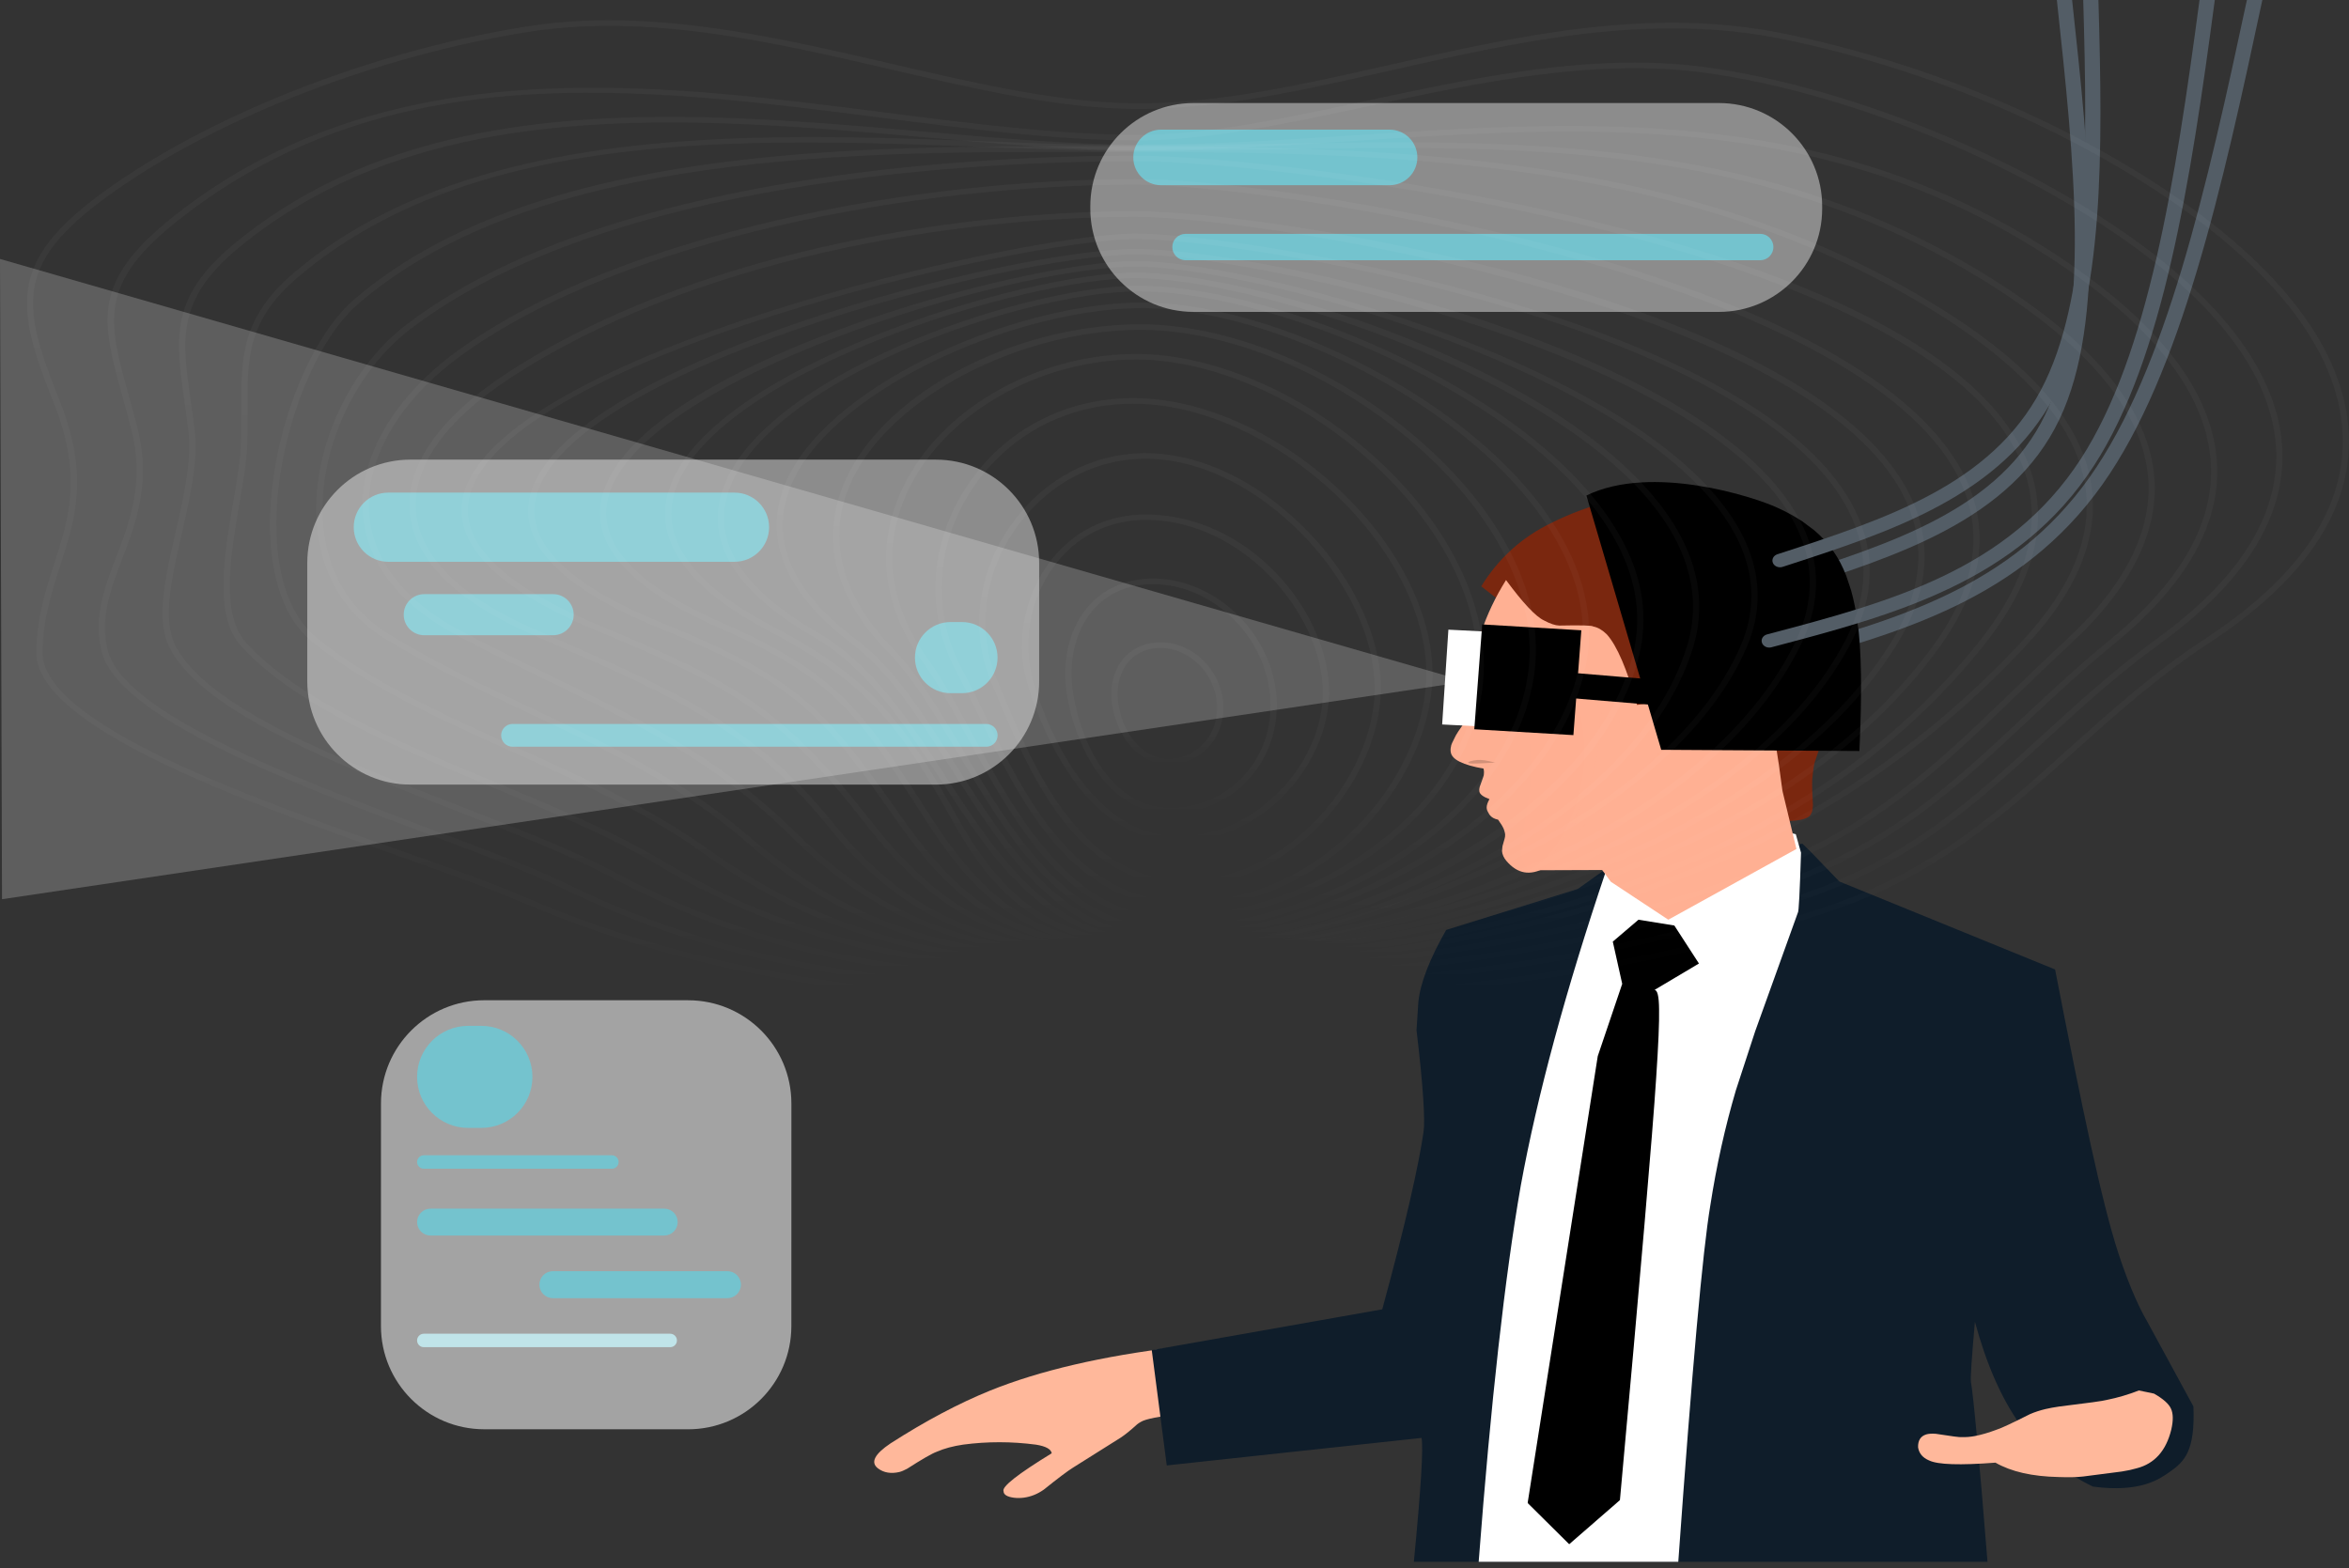 <svg width="301" height="201" viewBox="0 0 301 201" fill="none" xmlns="http://www.w3.org/2000/svg">
<rect x="0" y="0" width="301" height="201" fill="#333333" stroke="none"/>
<path d="M287.917 0C282.799 23.958 277.558 47.334 267.766 61.155C257.724 75.33 242.847 79.472 227.589 83.676L227.52 83.695C227.123 83.805 226.836 84.131 226.836 84.517C226.836 84.791 226.983 85.049 227.232 85.211C227.401 85.321 227.604 85.378 227.809 85.378C227.906 85.378 228.003 85.366 228.098 85.34L228.168 85.32C243.374 81.13 258.947 76.846 269.415 62.07C279.484 47.857 284.784 23.956 289.897 2.19884e-05L287.919 0H287.917Z" fill="#535D66"/>
<path d="M265.518 0L263.567 0L263.565 0C265.795 20.608 267.951 40.834 262.095 53.088C256.311 65.191 242.602 69.6 228.332 74.138C227.826 74.298 227.563 74.791 227.745 75.239C227.888 75.59 228.262 75.809 228.661 75.809C228.77 75.809 228.881 75.793 228.99 75.758C243.072 71.28 257.715 66.673 263.887 53.759C269.967 41.038 267.721 20.344 265.52 0H265.518Z" fill="#535D66"/>
<path d="M112.507 188.184C113.256 188.743 114.172 188.895 115.255 188.643C115.522 188.576 115.854 188.435 116.251 188.222C118.165 186.991 119.434 186.264 120.059 186.04C121 185.628 122.121 185.326 123.424 185.135C126.502 184.725 129.613 184.726 132.757 185.141C134.01 185.344 134.681 185.712 134.768 186.244C130.394 188.925 128.336 190.546 128.595 191.108C128.597 191.544 129.039 191.822 129.918 191.942C130.787 192.047 131.656 191.926 132.525 191.58C132.937 191.414 133.35 191.185 133.764 190.894C135.573 189.441 136.824 188.501 137.515 188.073L143.604 184.241C144.146 183.889 144.849 183.32 145.715 182.535C145.848 182.428 146 182.327 146.17 182.232C146.779 181.846 148.556 181.5 151.5 181.194L150.828 172.631C141.216 173.789 133.238 175.647 126.892 178.203C122.838 179.851 118.58 182.107 114.119 184.973C112.075 186.342 111.526 187.403 112.473 188.155L112.507 188.184Z" fill="#FFB89B"/>
<path d="M230.962 108.127L205.279 111.709L202.182 113.922L185.311 119.177C183.157 122.961 181.967 126.06 181.742 128.474L181.512 132.029C182.386 139.295 182.618 143.61 182.42 145.002C181.822 149.203 180.127 156.809 177.12 167.797L147.586 173.023L149.507 187.804L182.157 184.275C182.405 185.517 182.076 190.811 181.171 200.156L254.678 200.156C253.585 186.574 252.876 178.893 252.554 177.112C252.476 176.677 252.648 174.103 253.065 169.392C255.979 180.148 260.655 186.905 268.192 190.516C274.284 191.322 276.695 189.552 277.986 188.659C279.925 187.318 281.299 185.964 281.063 180.241L275.084 169.249C274.318 167.951 272.944 165.164 271.49 160.742C269.315 154.126 266.776 141.916 263.339 124.242L235.693 112.968L232.085 109.225L230.962 108.127Z" fill="#0F1D2A"/>
<path d="M229.527 106.754L205.834 111.482C200.634 126.895 196.979 140.388 194.869 151.96C192.833 163.629 191.036 179.693 189.477 200.151L215.055 200.151C216.825 175.426 218.191 160.212 219.155 154.511C219.954 149.364 221.046 144.438 222.432 139.734L224.904 132.174L230.384 116.941C230.492 116.891 230.624 114.337 230.782 109.278L230.112 106.907L229.527 106.754Z" fill="white"/>
<path d="M209.952 117.867L214.549 118.61L217.702 123.48L212.005 126.866C212.381 126.86 212.577 127.676 212.593 129.312C212.63 130.957 212.505 133.911 212.218 138.173C211.766 145.208 210.219 163.232 207.576 192.248L201.077 197.899L195.766 192.632L195.766 192.525L204.735 135.352L207.87 126.086L206.662 120.674L209.945 117.874L209.952 117.867Z" fill="black"/>
<path d="M216.547 98.582L216.887 98.654C218.551 98.998 219.78 99.284 220.572 99.511C221.241 99.701 222.011 99.971 222.881 100.318C223.158 100.249 223.595 100.182 224.189 100.118C224.525 100.088 224.85 100.078 225.164 100.087C226.11 100.114 227.39 100.224 229.003 100.417C227.835 101.341 226.702 101.923 225.604 102.163C224.397 102.413 222.976 102.376 221.341 102.051C220.206 101.803 219.332 101.468 218.721 101.043C218.447 100.852 218.172 100.611 217.897 100.322C217.032 99.155 216.582 98.575 216.547 98.582Z" fill="#FFA988"/>
<path d="M218.32 93.967V93.967C219.561 94.999 220.522 95.718 221.202 96.123C222.039 96.643 222.828 96.939 223.568 97.011C223.853 97.034 224.135 97.024 224.416 96.98L224.836 96.895C225.115 96.823 225.393 96.727 225.67 96.607C226.363 96.318 227.324 95.728 228.552 94.837L223.191 98.854L218.32 93.967Z" fill="#FFA988"/>
<path d="M229.43 87.562L229.43 87.562C230.133 87.358 230.687 87.234 231.091 87.19C231.253 87.171 231.416 87.159 231.58 87.156L231.828 87.159L232.079 87.177L232.333 87.212L232.591 87.265L232.852 87.334L233.115 87.418C233.292 87.48 233.471 87.549 233.65 87.626C234.099 87.816 234.74 88.144 235.572 88.61L229.43 87.562Z" fill="white" fill-opacity="0.996"/>
<path d="M233.95 87.754L233.96 87.771C234.007 87.844 234.022 87.916 234.004 87.985C233.991 88.046 233.923 88.156 233.799 88.314L231.143 87.923C231.116 87.577 231.144 87.372 231.229 87.307C231.258 87.268 231.306 87.22 231.372 87.164C231.495 87.152 231.618 87.142 231.743 87.134C232.088 87.116 232.39 87.144 232.649 87.22C232.722 87.24 232.797 87.263 232.873 87.29C232.909 87.3 233.026 87.344 233.222 87.424C233.461 87.525 233.703 87.635 233.95 87.754Z" fill="black" fill-opacity="0.996"/>
<path d="M220.375 85.906L220.375 85.907C219.817 85.476 219.362 85.17 219.009 84.99C218.869 84.917 218.724 84.85 218.574 84.791L218.344 84.708L218.105 84.638L217.855 84.582L217.595 84.542L217.324 84.516L217.044 84.502C216.855 84.498 216.66 84.5 216.46 84.509C215.963 84.529 215.229 84.61 214.258 84.752L220.375 85.906Z" fill="white" fill-opacity="0.996"/>
<path d="M222.375 85.019L222.583 85.043C223.489 85.139 224.222 85.25 224.78 85.376C225.281 85.483 225.965 85.702 226.831 86.033L226.56 87.179C226.003 86.961 225.571 86.801 225.265 86.699C224.837 86.56 224.533 86.472 224.353 86.436C224.171 86.39 223.873 86.339 223.459 86.285C223.164 86.249 222.753 86.215 222.227 86.185L222.375 85.019Z" fill="black" fill-opacity="0.996"/>
<path d="M228.875 84.729L229.185 84.67C229.805 84.547 230.419 84.456 231.027 84.398C231.229 84.381 231.43 84.371 231.63 84.369L231.927 84.373C232.125 84.379 232.321 84.395 232.515 84.422L232.804 84.47L233.091 84.534L233.374 84.611C233.563 84.666 233.75 84.73 233.935 84.8C234.4 84.973 235.04 85.271 235.855 85.694L228.875 84.729Z" fill="black" fill-opacity="0.996"/>
<path d="M229.562 94.627L229.706 94.915C230.14 95.812 230.552 96.582 230.94 97.224C231.069 97.422 231.179 97.581 231.268 97.702L231.953 98.471C232.012 98.56 232.057 98.641 232.087 98.714C232.142 98.933 232.141 99.18 232.083 99.454C232.029 99.742 231.897 100.201 231.685 100.832C231.822 100.182 231.904 99.712 231.932 99.42C231.964 99.142 231.953 98.898 231.897 98.688C231.869 98.62 231.828 98.545 231.776 98.463C231.437 98.076 231.236 97.837 231.174 97.745C231.111 97.653 231.05 97.558 230.989 97.459L230.79 97.129C230.546 96.699 230.137 95.865 229.562 94.627Z" fill="#FF0C00" fill-opacity="0.106"/>
<path d="M217.806 92.66L217.583 92.906C216.9 93.672 216.276 94.32 215.712 94.851C215.529 95.012 215.377 95.141 215.255 95.237L214.368 95.821C214.284 95.894 214.217 95.962 214.167 96.025C214.049 96.225 213.978 96.463 213.954 96.741C213.92 97.032 213.913 97.506 213.933 98.163C213.991 97.504 214.05 97.031 214.109 96.743C214.159 96.467 214.242 96.234 214.358 96.045C214.405 95.985 214.466 95.921 214.541 95.854C214.982 95.559 215.246 95.374 215.334 95.299C215.421 95.226 215.508 95.148 215.596 95.066L215.885 94.793C216.247 94.435 216.887 93.724 217.806 92.66Z" fill="#FF0C00" fill-opacity="0.106"/>
<path d="M247.167 187.153C246.364 186.809 245.903 186.254 245.783 185.488C245.752 184.614 246.096 184.062 246.814 183.832C247.121 183.737 247.529 183.709 248.037 183.746C250.063 184.065 251.167 184.208 251.351 184.174C251.906 184.191 252.467 184.147 253.034 184.042C253.892 183.881 254.846 183.601 255.897 183.202C256.436 183.037 257.853 182.374 260.148 181.215C260.756 180.956 261.409 180.744 262.106 180.578C262.61 180.46 263.194 180.352 263.857 180.255C267.513 179.812 269.541 179.53 269.94 179.411C271.377 179.121 272.753 178.716 274.069 178.195L276.016 178.599C277.18 179.263 277.901 179.9 278.18 180.511C278.482 181.145 278.497 182.048 278.224 183.223C277.56 185.931 276.083 187.58 273.795 188.169C273.249 188.332 272.612 188.47 271.886 188.582L266.941 189.221C266.135 189.315 265.085 189.337 263.792 189.289C260.414 189.221 257.717 188.608 255.699 187.447C251.139 187.798 248.306 187.704 247.2 187.166L247.167 187.153Z" fill="#FFB89B"/>
<path d="M228.353 105.243L228.786 105.237C230.803 105.206 231.904 104.874 232.089 104.241C232.18 104.196 232.254 103.858 232.309 103.227C232.215 101.617 232.186 100.501 232.223 99.877C232.334 98.662 232.45 97.898 232.571 97.585L233.166 95.841C234.715 92.602 235.666 90.526 236.018 89.613C236.326 88.839 236.592 88.037 236.816 87.208C237.287 85.549 237.437 83.784 237.265 81.911C237.32 81.452 236.984 80.03 236.259 77.645C235.559 75.721 234.593 73.891 233.361 72.154C232.749 71.294 232.085 70.483 231.368 69.72C230.999 69.212 229.89 68.26 228.041 66.865C227.015 66.036 225.103 65.139 222.303 64.174C220.001 63.462 217.339 63.115 214.317 63.131C208.789 63.307 203.605 64.607 198.763 67.03C194.996 68.859 192.01 71.564 189.805 75.143L228.353 105.243Z" fill="#7A270F"/>
<path d="M206.411 113.001L205.297 111.496L195.882 111.531C195.595 111.169 195.353 110.732 195.155 110.222C194.957 109.712 194.893 108.98 194.962 108.026C195.869 102.867 196.285 100.066 196.209 99.624C196.286 97.119 196.169 95.168 195.855 93.771C195.526 90.568 193.509 86.317 189.805 81.017C190.56 78.74 191.619 76.513 192.981 74.336C195.17 77.3 196.797 79.028 197.862 79.52C198.638 79.936 199.285 80.153 199.803 80.17C202.608 80.11 204.061 80.151 204.163 80.293C204.749 80.401 205.328 80.737 205.901 81.302C207.202 82.745 208.492 85.758 209.772 90.341L212.606 89.909L216.588 86.274C217.916 85.746 218.932 85.389 219.636 85.205C221.792 84.509 223.497 84.897 224.751 86.368C225.293 86.83 225.945 88.434 226.706 91.178C227.225 93.22 227.79 96.611 228.401 101.349L230.195 108.8L213.776 117.866L206.411 113.001Z" fill="#FFB093"/>
<path d="M192.402 80.649C192.004 80.573 191.595 80.512 191.176 80.465C190.691 80.46 190.284 80.492 189.958 80.56C189.906 80.711 189.855 80.861 189.805 81.012C193.509 86.312 195.526 90.564 195.856 93.766C196.169 95.163 196.286 97.114 196.209 99.619C196.285 100.061 195.869 102.862 194.962 108.021C194.893 108.975 194.957 109.707 195.155 110.217C195.345 110.708 195.577 111.131 195.85 111.485C196.965 111.041 198.028 110.142 199.039 108.786C199.795 107.791 200.484 106.605 201.106 105.228C201.822 103.452 202.211 102.347 202.275 101.913C202.912 99.512 203.129 97.002 202.925 94.385C202.717 91.765 202.12 89.397 201.131 87.281C200.804 86.593 200.435 85.961 200.026 85.383C199.858 85.024 199.172 84.294 197.967 83.192C196.419 81.91 194.564 81.063 192.402 80.649Z" fill="#FF0000" fill-opacity="0.667"/>
<path d="M202.283 89.949L202.413 90.79C203.027 94.459 203.257 97.411 203.101 99.646C203.004 101.654 202.288 104.365 200.953 107.78L213.751 95.468L202.283 89.949Z" fill="#FFB093" fill-opacity="0.996"/>
<path d="M197.899 87.973L197.899 87.973L194.96 86.799C194.815 87.265 194.777 87.612 194.845 87.84C194.888 88.069 195.092 88.408 195.458 88.857L197.899 87.973Z" fill="white" fill-opacity="0.996"/>
<path d="M194.964 86.812L194.992 86.819C195.174 86.859 195.325 86.905 195.444 86.959C195.54 87.002 195.628 87.061 195.708 87.137C195.864 87.296 195.978 87.539 196.051 87.867C196.106 88.11 196.155 88.366 196.195 88.637L195.517 88.904C195.281 88.668 195.115 88.482 195.019 88.345C194.927 88.208 194.877 88.125 194.869 88.096C194.843 88.04 194.822 87.982 194.806 87.924C194.791 87.866 194.781 87.807 194.777 87.747C194.77 87.718 194.773 87.627 194.788 87.474C194.808 87.32 194.867 87.099 194.964 86.812Z" fill="black" fill-opacity="0.996"/>
<path d="M191.242 83.727L191.242 83.727L197.191 85.17C195.396 84.998 194.202 84.901 193.609 84.879C192.962 84.845 192.296 84.859 191.613 84.919L191.242 83.727Z" fill="black" fill-opacity="0.996"/>
<path d="M190.164 101.742C192.253 101.925 194.342 102.108 196.431 102.29C195.187 103.273 193.943 104.256 192.7 105.238C191.989 105.146 191.523 104.976 191.303 104.731C191.051 104.371 191.142 103.702 191.574 102.725C190.712 102.48 190.249 102.184 190.184 101.837C190.176 101.806 190.169 101.774 190.164 101.742H190.164Z" fill="#FF0000" fill-opacity="0.133"/>
<path d="M191.586 97.728L191.395 97.681C191.014 97.583 190.635 97.504 190.257 97.444C190.131 97.426 190.005 97.412 189.88 97.402L189.693 97.391C189.568 97.387 189.444 97.388 189.32 97.395C188.94 97.425 188.626 97.485 188.379 97.576L188.277 97.618L188.2 97.661L188.15 97.701L188.133 97.739L188.15 97.773C188.195 97.799 188.225 97.811 188.238 97.811L188.355 97.831L188.515 97.844L188.713 97.85C188.858 97.852 189.023 97.851 189.209 97.847C189.662 97.837 190.455 97.798 191.586 97.728Z" fill="black" fill-opacity="0.514"/>
<path d="M197.984 111.206L198.527 110.383C201.446 106.018 203.269 102.396 203.996 99.516C205.102 95.829 205.271 92.294 204.503 88.911C204.326 87.876 203.604 86.488 202.337 84.747C201.56 83.806 200.739 83.001 199.872 82.331C199.005 81.661 198.202 81.126 197.463 80.727C196.151 79.977 194.992 79.614 193.986 79.636C192.36 79.682 191.25 80.105 190.655 80.903C190.469 81.205 190.378 81.592 190.382 82.064C190.322 82.263 190.522 83.582 190.984 86.022C191.036 86.829 191.002 87.38 190.881 87.673C190.846 87.961 190.573 88.525 190.06 89.365C190.118 89.353 189.296 90.458 187.592 92.682C186.968 93.566 186.62 94.089 186.548 94.251C186.119 95.07 185.914 95.539 185.934 95.657C185.864 95.933 185.856 96.193 185.91 96.436C186.078 97.354 187.474 98.042 190.099 98.5C190.163 98.768 190.174 99.028 190.132 99.278C190.188 99.231 190.012 99.756 189.604 100.853C189.548 101.061 189.533 101.25 189.561 101.42C189.617 101.789 190.05 102.119 190.86 102.409C190.337 103.353 190.482 103.736 190.693 104.106C190.834 104.369 191.057 104.863 191.962 105.041C192.324 105.545 192.565 105.941 192.684 106.229C192.835 106.633 192.894 106.927 192.859 107.11C192.892 107.154 192.781 107.598 192.527 108.442L192.467 109.066C192.502 109.503 192.686 109.92 193.02 110.317C194.424 111.984 196.079 112.28 197.984 111.206Z" fill="#FFB093" fill-opacity="0.996"/>
<path d="M197.899 87.973L197.899 87.973L194.96 86.799C194.815 87.265 194.777 87.612 194.845 87.84C194.888 88.069 195.092 88.408 195.458 88.857L197.899 87.973Z" fill="white" fill-opacity="0.996"/>
<path d="M194.964 86.812L194.992 86.819C195.174 86.859 195.325 86.905 195.444 86.959C195.54 87.002 195.628 87.061 195.708 87.137C195.864 87.296 195.978 87.539 196.051 87.867C196.106 88.11 196.155 88.366 196.195 88.637L195.517 88.904C195.281 88.668 195.115 88.482 195.019 88.345C194.927 88.208 194.877 88.125 194.869 88.096C194.843 88.04 194.822 87.982 194.806 87.924C194.791 87.866 194.781 87.807 194.777 87.747C194.77 87.718 194.773 87.627 194.788 87.474C194.808 87.32 194.867 87.099 194.964 86.812Z" fill="black" fill-opacity="0.996"/>
<path d="M191.242 83.727L191.242 83.727L197.191 85.17C195.396 84.998 194.202 84.901 193.609 84.879C192.962 84.845 192.296 84.859 191.613 84.919L191.242 83.727Z" fill="black" fill-opacity="0.996"/>
<path d="M191.586 97.728L191.395 97.681C191.014 97.583 190.634 97.504 190.257 97.444C190.131 97.426 190.005 97.412 189.88 97.402L189.693 97.391C189.568 97.387 189.444 97.388 189.32 97.395C188.94 97.425 188.627 97.485 188.379 97.576L188.277 97.618L188.2 97.661L188.15 97.701L188.133 97.739L188.15 97.773C188.195 97.799 188.225 97.811 188.238 97.811L188.355 97.831L188.515 97.844L188.713 97.85C188.858 97.852 189.023 97.851 189.209 97.847C189.662 97.837 190.455 97.798 191.586 97.728Z" fill="black" fill-opacity="0.173"/>
<path d="M185.596 80.695L191.782 81.014L190.982 93.162L184.797 92.844L185.596 80.695Z" fill="white"/>
<path d="M189.931 80.023L196.282 80.4L202.632 80.776C202.293 85.254 201.954 89.732 201.615 94.21C197.381 93.959 193.148 93.708 188.914 93.457C189.253 88.979 189.592 84.501 189.931 80.023Z" fill="black"/>
<path d="M198.283 85.955L207.989 86.768L217.695 87.581C217.579 88.657 217.464 89.732 217.349 90.808C210.879 90.266 204.408 89.724 197.938 89.181C198.053 88.106 198.168 87.031 198.283 85.955Z" fill="black"/>
<path d="M39.375 72.136C39.375 64.827 45.3 58.902 52.609 58.902L86.266 58.902L119.923 58.903C127.232 58.903 133.157 64.827 133.157 72.136C133.157 77.197 133.157 82.257 133.157 87.318C133.157 94.627 127.232 100.551 119.923 100.551C97.485 100.552 75.047 100.552 52.609 100.552C45.3 100.552 39.375 94.627 39.375 87.318C39.375 82.257 39.375 77.197 39.375 72.136Z" fill="white" fill-opacity="0.435"/>
<path d="M139.711 26.439C139.711 19.13 145.636 13.205 152.945 13.205L186.602 13.205L220.259 13.205C227.568 13.205 233.493 19.13 233.493 26.439C233.493 26.539 233.493 26.639 233.493 26.739C233.493 34.047 227.568 39.972 220.259 39.972C197.821 39.972 175.383 39.972 152.945 39.972C145.636 39.972 139.711 34.047 139.711 26.739C139.711 26.639 139.711 26.539 139.711 26.439Z" fill="white" fill-opacity="0.435"/>
<path d="M238.263 96.245L212.867 96.092L203.281 63.501C211.675 59.415 224.788 63.691 227.708 65.049C228.892 65.577 229.993 66.181 231.012 66.859L232.461 67.947C233.38 68.714 234.185 69.585 234.876 70.559C235.56 71.539 236.129 72.622 236.584 73.808L237.196 75.651C237.553 76.927 237.826 78.277 238.016 79.703C238.532 83.229 238.614 88.743 238.263 96.245Z" fill="black"/>
<path d="M268.889 0L266.946 0L266.944 0C267.503 19.496 267.689 38.309 261.539 49.95C255.115 62.111 241.684 66.511 227.755 71.031C227.251 71.195 226.992 71.689 227.177 72.136C227.321 72.484 227.694 72.7 228.091 72.7C228.202 72.7 228.315 72.683 228.425 72.647C242.206 68.176 256.485 63.584 263.302 50.679C269.674 38.619 269.449 19.36 268.891 0H268.889Z" fill="#535D66"/>
<path d="M283.242 0L281.846 0C278.752 23.192 275.279 45.457 266.645 58.795C257.384 73.1 242.124 77.16 226.429 81.303C226.011 81.413 225.716 81.762 225.735 82.165C225.748 82.43 225.898 82.675 226.143 82.829C226.309 82.934 226.507 82.989 226.707 82.989C226.801 82.989 226.894 82.977 226.986 82.953C242.594 78.833 258.637 74.63 268.334 59.651C277.218 45.927 280.72 23.181 283.803 0L283.801 0L283.242 0V0Z" fill="#535D66"/>
<path d="M45.328 67.563C45.328 65.115 47.313 63.131 49.761 63.131L71.939 63.131L94.119 63.131C96.567 63.131 98.551 65.115 98.551 67.563V67.563C98.551 70.011 96.567 71.996 94.119 71.996C79.333 71.996 64.547 71.996 49.761 71.996C47.313 71.996 45.328 70.011 45.328 67.563V67.563Z" fill="#74C3CE"/>
<path d="M51.734 78.775C51.734 77.321 52.913 76.143 54.367 76.143L62.622 76.143L70.878 76.143C72.332 76.143 73.51 77.321 73.51 78.775V78.775C73.51 80.229 72.332 81.407 70.878 81.407C65.374 81.408 59.871 81.408 54.367 81.408C52.913 81.408 51.734 80.229 51.734 78.775V78.775Z" fill="#74C3CE"/>
<path d="M64.219 94.238C64.219 93.432 64.872 92.779 65.677 92.779L96.027 92.779L126.376 92.779C127.181 92.779 127.834 93.433 127.834 94.238V94.238C127.834 95.044 127.181 95.697 126.376 95.697C106.143 95.697 85.91 95.697 65.677 95.697C64.872 95.697 64.219 95.044 64.219 94.238V94.238Z" fill="#74C3CE"/>
<path d="M145.219 20.174C145.219 18.207 146.813 16.613 148.78 16.613L163.419 16.613L178.059 16.613C180.025 16.613 181.619 18.208 181.619 20.174V20.174C181.619 22.141 180.025 23.735 178.059 23.735C168.299 23.735 158.539 23.735 148.78 23.735C146.813 23.735 145.219 22.141 145.219 20.174V20.174Z" fill="#74C3CE"/>
<path d="M150.219 31.66C150.219 30.726 150.976 29.969 151.91 29.969L188.731 29.969L225.552 29.969C226.486 29.969 227.243 30.726 227.243 31.66V31.66C227.243 32.594 226.486 33.352 225.552 33.352C201.005 33.352 176.457 33.352 151.91 33.352C150.976 33.352 150.219 32.594 150.219 31.66V31.66Z" fill="#74C3CE"/>
<path d="M117.242 84.277C117.242 81.76 119.283 79.719 121.801 79.719L122.534 79.719L123.267 79.719C125.784 79.719 127.825 81.76 127.825 84.277V84.277C127.825 86.794 125.784 88.835 123.267 88.835C122.778 88.835 122.289 88.835 121.801 88.835C119.283 88.835 117.242 86.795 117.242 84.277V84.277Z" fill="#74C3CE"/>
<path d="M53.445 171.786C53.445 171.31 53.831 170.924 54.307 170.924L70.094 170.924L85.88 170.924C86.356 170.924 86.742 171.31 86.742 171.786V171.786C86.742 172.262 86.356 172.648 85.88 172.648C75.356 172.648 64.832 172.648 54.307 172.648C53.831 172.648 53.445 172.262 53.445 171.786V171.786Z" fill="#74C3CE"/>
<path d="M187.911 87.346V87.346L0.259 115.238C0.172 87.888 0.086 60.536 0 33.185L187.911 87.346Z" fill="white" fill-opacity="0.212"/>
<path d="M78.046 2.6C90.175 2.6 102.428 5.44 114.368 8.208C125.4 10.765 135.821 13.18 145.534 13.245C155.959 13.308 166.698 10.886 178.084 8.316C194.494 4.61 211.466 0.777 228.701 4.33C245.821 7.856 262.856 14.77 276.669 23.798C292.577 34.194 300.991 45.52 301 56.547C301.007 65.9 294.991 74.589 283.116 82.374C276.46 86.738 270.994 91.653 265.708 96.406C256.807 104.41 248.399 111.97 235.145 116.563C211.29 124.831 181.977 128.851 145.531 128.855C145.51 128.855 145.488 128.855 145.468 128.855C121.71 128.855 93.744 127.254 66.395 115.414C62.685 113.808 57.302 111.902 51.069 109.694C31.41 102.731 4.486 93.194 4.651 83.531L5.049 83.537L4.651 83.531C4.726 79.134 5.859 75.632 6.954 72.245C8.84 66.41 10.623 60.898 6.837 51.476C1.74 38.794 1.071 33.123 14.383 23.805C28.049 14.239 48.396 6.419 67.483 3.396C70.986 2.841 74.511 2.6 78.046 2.6ZM145.969 13.96C145.821 13.96 145.675 13.959 145.527 13.958C135.716 13.893 125.25 11.467 114.168 8.898C98.831 5.342 82.972 1.666 67.622 4.098C48.656 7.102 28.444 14.868 14.874 24.366C1.915 33.436 2.529 38.649 7.587 51.235C11.461 60.874 9.644 66.493 7.72 72.442C6.638 75.785 5.522 79.24 5.448 83.542C5.291 92.713 31.919 102.145 51.362 109.031C57.611 111.244 63.006 113.155 66.742 114.773C93.945 126.549 121.801 128.143 145.468 128.143C145.49 128.143 145.509 128.143 145.531 128.143C181.876 128.139 211.094 124.134 234.856 115.899C247.954 111.36 256.302 103.852 265.144 95.903C270.451 91.132 275.939 86.197 282.645 81.8C294.303 74.157 300.21 65.661 300.203 56.548C300.194 45.756 291.893 34.63 276.197 24.373C262.47 15.401 245.539 8.529 228.522 5.025C211.469 1.513 194.597 5.321 178.28 9.007C167.003 11.552 156.341 13.96 145.969 13.96Z" fill="url(#paint0_linear_4317_123016)" fill-opacity="0.08"/>
<path d="M209.41 8.021C212.53 8.021 215.629 8.207 218.701 8.634C234.769 10.864 254.002 18.137 268.893 27.614C283.958 37.203 292.109 47.632 292.464 57.774C292.766 66.41 287.521 74.7 276.876 82.416C271.361 86.413 266.706 90.672 262.205 94.79C253.332 102.906 244.953 110.573 231.293 115.229C207.466 123.35 179.427 127.308 145.571 127.326C145.481 127.326 145.391 127.326 145.3 127.326C117.937 127.326 95.01 125.021 72.146 113.862C67.992 111.835 61.551 109.416 54.731 106.855C37.028 100.206 14.995 91.931 12.995 83.369C11.983 79.034 13.399 75.32 14.897 71.387C16.701 66.658 18.565 61.767 16.816 54.952C16.442 53.492 16.066 52.135 15.714 50.861C12.999 41.048 11.637 36.122 22.321 27.677C49.444 6.235 83.333 10.573 113.233 14.4C124.644 15.86 135.423 17.24 145.532 17.283C145.612 17.283 145.692 17.284 145.771 17.284C154.737 17.284 164.615 15.17 175.068 12.933C186.394 10.509 198.026 8.021 209.41 8.021ZM145.3 126.614C145.392 126.614 145.479 126.614 145.571 126.614C179.328 126.595 207.274 122.653 231.008 114.563C244.505 109.963 252.826 102.35 261.634 94.292C266.151 90.159 270.824 85.885 276.374 81.862C286.815 74.295 291.961 66.198 291.667 57.796C291.321 47.886 283.286 37.649 268.431 28.194C253.634 18.777 234.533 11.551 218.578 9.337C204.452 7.378 189.608 10.555 175.254 13.626C164.754 15.872 154.832 17.996 145.771 17.996C145.69 17.996 145.61 17.995 145.528 17.995C135.363 17.952 124.559 16.569 113.12 15.105C81.939 11.114 49.695 6.987 22.848 28.211C12.527 36.37 13.85 41.156 16.487 50.69C16.841 51.967 17.217 53.328 17.592 54.792C19.392 61.805 17.406 67.018 15.652 71.617C14.19 75.455 12.807 79.079 13.775 83.224C15.69 91.42 37.508 99.614 55.04 106.198C61.879 108.766 68.338 111.192 72.528 113.237C95.242 124.322 118.062 126.614 145.3 126.614Z" fill="url(#paint1_linear_4317_123016)" fill-opacity="0.08"/>
<path d="M85.847 14.98C96.874 14.98 108.011 15.956 118.654 16.889C128.245 17.73 137.306 18.524 145.535 18.543C154.951 18.555 164.445 17.94 173.673 17.336C202.666 15.437 232.644 13.476 261.324 31.283C275.697 40.207 283.348 49.535 284.063 59.008C284.664 66.962 280.259 74.855 270.969 82.466C266.828 85.86 263.195 89.259 259.682 92.546C250.655 100.992 242.129 108.969 227.659 113.93C203.961 122.056 177.151 126.016 145.698 126.037C145.606 126.037 145.509 126.037 145.417 126.037C119.697 126.037 99.451 123.722 78.149 112.306C73.073 109.586 65.989 106.834 58.487 103.921C43.307 98.026 26.099 91.343 21.777 83.097C19.915 79.544 21.168 74.068 22.494 68.272C23.526 63.758 24.594 59.091 24.15 55.273C23.99 53.885 23.803 52.576 23.626 51.334C22.494 43.38 21.746 38.126 29.907 31.339C45.585 18.302 65.522 14.98 85.847 14.98ZM145.993 19.256C145.839 19.256 145.687 19.255 145.533 19.255C137.266 19.237 128.187 18.441 118.576 17.598C88.48 14.959 54.37 11.97 30.451 31.86C22.589 38.399 23.316 43.509 24.417 51.244C24.595 52.492 24.782 53.805 24.944 55.2C25.399 59.127 24.319 63.848 23.275 68.414C21.976 74.093 20.75 79.455 22.499 82.795C26.693 90.797 43.754 97.422 58.805 103.268C66.33 106.19 73.438 108.951 78.558 111.695C99.702 123.025 119.835 125.324 145.417 125.324C145.51 125.324 145.604 125.324 145.698 125.324C177.051 125.304 203.768 121.359 227.375 113.264C241.677 108.36 250.142 100.44 259.106 92.053C262.628 88.758 266.27 85.351 270.432 81.941C279.532 74.483 283.851 66.783 283.268 59.056C282.57 49.81 275.034 40.663 260.869 31.868C232.423 14.207 202.583 16.159 173.731 18.046C164.638 18.641 155.241 19.256 145.993 19.256Z" fill="url(#paint2_linear_4317_123016)" fill-opacity="0.08"/>
<path d="M104.027 17.569C111.754 17.569 119.356 17.858 126.531 18.129C133.264 18.384 139.624 18.626 145.538 18.629C151.197 18.638 156.873 18.535 162.394 18.439C194.556 17.881 224.94 17.355 253.844 34.863C267.521 43.147 274.971 51.781 275.989 60.524C276.834 67.783 273.235 75.191 265.292 82.543C262.927 84.732 260.695 86.886 258.536 88.969C248.379 98.768 239.606 107.231 224.134 112.684C200.665 120.956 175.075 124.981 145.901 124.992C145.864 124.992 145.824 124.992 145.786 124.992C123.069 124.992 103.901 122.569 84.209 110.788C78.096 107.131 70.295 103.88 62.751 100.736C50.407 95.591 37.642 90.271 30.871 82.759C27.407 78.916 28.734 71.149 29.905 64.297C30.368 61.588 30.805 59.031 30.879 57.025C30.938 55.433 30.929 53.949 30.922 52.513C30.889 45.928 30.862 40.727 37.693 34.942C54.941 20.338 80.078 17.569 104.027 17.569ZM145.538 19.342C139.606 19.338 133.239 19.097 126.498 18.841C95.71 17.676 60.811 16.351 38.241 35.46C31.661 41.032 31.685 45.846 31.719 52.51C31.726 53.952 31.735 55.443 31.676 57.048C31.6 59.096 31.16 61.674 30.693 64.404C29.547 71.111 28.248 78.713 31.492 82.311C38.147 89.695 50.826 94.98 63.088 100.09C70.659 103.246 78.488 106.509 84.653 110.197C104.176 121.876 123.217 124.28 145.786 124.28C145.825 124.28 145.863 124.28 145.901 124.28C174.974 124.269 200.467 120.259 223.841 112.021C239.145 106.628 247.86 98.22 257.951 88.484C260.113 86.399 262.348 84.242 264.719 82.047C272.49 74.854 276.015 67.638 275.196 60.598C274.204 52.074 266.87 43.614 253.398 35.453C224.702 18.073 194.443 18.592 162.409 19.152C156.888 19.247 151.17 19.345 145.538 19.342Z" fill="url(#paint3_linear_4317_123016)" fill-opacity="0.08"/>
<path d="M134.847 18.752C136.76 18.752 138.638 18.756 140.476 18.761C142.202 18.765 143.889 18.768 145.53 18.768C181.443 18.768 216.199 20.26 246.624 38.282C259.621 45.98 266.599 53.727 267.954 61.964C269.05 68.62 266.285 75.566 259.738 82.609C233.755 110.556 196.761 124.146 146.671 124.147C146.5 124.147 146.335 124.147 146.163 124.146C123.726 124.105 107.363 121.667 90.116 109.32C82.733 104.035 74.015 100.111 65.584 96.317C56.157 92.074 47.251 88.066 40.114 82.333C35.733 78.813 34.705 72.555 34.612 67.927C34.394 56.951 39.205 43.721 45.334 38.433C66.941 19.793 105.063 18.752 134.847 18.752ZM146.671 123.434C196.515 123.434 233.302 109.929 259.126 82.153C265.521 75.273 268.227 68.515 267.166 62.068C265.864 54.154 258.804 46.351 246.184 38.876C215.943 20.965 181.316 19.481 145.53 19.481C143.888 19.481 142.201 19.477 140.475 19.473C110.161 19.392 68.65 19.309 45.888 38.946C39.896 44.115 35.195 57.11 35.41 67.914C35.499 72.402 36.479 78.454 40.647 81.802C47.704 87.472 56.563 91.459 65.943 95.681C74.41 99.491 83.166 103.432 90.614 108.764C107.679 120.98 123.905 123.393 146.165 123.434C146.333 123.434 146.503 123.434 146.671 123.434Z" fill="url(#paint4_linear_4317_123016)" fill-opacity="0.08"/>
<path d="M145.523 19.951C164.227 19.951 242.928 29.506 258.523 56.557C263.121 64.534 261.675 73.322 254.221 82.677C226.006 118.09 175.437 123.492 147.265 123.492C147.005 123.492 146.749 123.492 146.492 123.491C125.103 123.416 110.68 120.921 95.742 107.973C87.252 100.616 77.845 96.168 67.887 91.459C61.791 88.577 55.487 85.596 49.405 81.883C42.612 77.736 40.848 71.348 40.565 66.72C40.003 57.563 44.714 47.257 52.02 41.658C77.588 22.067 125.927 19.951 145.523 19.951ZM147.265 122.779C175.281 122.779 225.561 117.42 253.571 82.263C260.838 73.144 262.265 64.604 257.815 56.884C249.701 42.81 223.822 33.944 203.543 28.984C180.075 23.245 155.487 20.664 145.523 20.664C126.015 20.664 77.904 22.763 52.539 42.199C45.408 47.663 40.812 57.731 41.361 66.681C41.635 71.15 43.331 77.312 49.855 81.295C55.899 84.985 62.183 87.956 68.26 90.829C78.269 95.562 87.725 100.033 96.296 107.462C111.042 120.241 125.314 122.704 146.496 122.778C146.749 122.779 147.008 122.779 147.265 122.779Z" fill="url(#paint5_linear_4317_123016)" fill-opacity="0.08"/>
<path d="M145.525 22.951C164.849 22.951 235.435 34.265 250.757 59.247C255.254 66.582 254.545 74.493 248.648 82.761C228.782 110.613 183.765 123.014 147.657 123.014C147.4 123.014 147.146 123.013 146.889 123.012C127.718 122.918 114.745 120.327 101.118 106.927C91.676 97.642 81.786 92.851 70.336 87.305C66.568 85.479 62.671 83.591 58.612 81.45C51.199 77.539 47.014 72.156 46.511 65.882C45.931 58.643 50.515 50.784 58.773 44.861C79.874 29.726 117.548 22.951 145.525 22.951ZM147.659 122.301C183.548 122.301 228.272 110.005 247.975 82.378C253.705 74.345 254.405 66.679 250.057 59.59C241.881 46.259 217.794 37.442 199.026 32.394C176.643 26.372 154.265 23.663 145.525 23.663C117.687 23.663 80.221 30.389 59.271 45.417C51.218 51.194 46.745 58.825 47.306 65.831C47.79 71.861 51.839 77.05 59.017 80.837C63.063 82.97 66.954 84.856 70.716 86.678C82.231 92.256 92.174 97.073 101.707 106.447C115.212 119.727 127.521 122.205 146.894 122.299C147.147 122.301 147.405 122.301 147.659 122.301Z" fill="url(#paint6_linear_4317_123016)" fill-opacity="0.08"/>
<path d="M145.527 27.073C163.118 27.073 228.019 37.678 243.389 61.093C247.844 67.881 247.688 75.19 242.922 82.817C226.69 108.798 182.305 122.65 148.323 122.65C147.992 122.65 147.665 122.65 147.337 122.647C129.236 122.502 117.327 119.816 106.247 106.063C96.221 93.617 86.572 89.379 71.967 82.963C70.571 82.349 69.125 81.713 67.627 81.049C58.309 76.914 53.086 71.622 52.522 65.747C51.945 59.727 56.237 53.538 64.934 47.846C88.342 32.53 121.914 27.073 145.527 27.073ZM148.326 121.938C182.081 121.938 226.143 108.215 242.226 82.47C246.844 75.079 247.004 68.008 242.701 61.453C227.454 38.226 160.924 27.786 145.527 27.786C122.04 27.786 88.657 33.207 65.405 48.422C56.944 53.958 52.765 59.928 53.317 65.686C53.854 71.3 58.926 76.392 67.982 80.411C69.479 81.075 70.922 81.709 72.319 82.323C87.032 88.787 96.751 93.057 106.895 105.646C117.775 119.154 129.506 121.792 147.344 121.934C147.669 121.937 147.999 121.938 148.326 121.938Z" fill="url(#paint7_linear_4317_123016)" fill-opacity="0.08"/>
<path d="M145.509 29.929C159.375 29.929 220.19 39.997 235.927 62.398C240.445 68.83 240.781 75.718 236.924 82.87C222.928 108.829 177.047 122.391 148.692 122.391C148.392 122.391 148.097 122.389 147.803 122.386C129.663 122.201 120.687 118.104 110.867 105.527C100.005 91.615 94.26 88.204 76.289 80.733C63.55 75.437 57.865 69.623 59.391 63.452C63.857 45.396 130.729 29.929 145.509 29.929ZM148.696 121.678C176.838 121.678 222.352 108.256 236.206 82.561C239.936 75.644 239.614 68.988 235.251 62.777C219.677 40.606 159.285 30.641 145.509 30.641C130.851 30.641 64.56 45.851 60.168 63.606C58.734 69.406 64.271 74.951 76.625 80.087C94.751 87.622 100.548 91.066 111.521 105.118C121.282 117.621 129.762 121.489 147.811 121.673C148.104 121.676 148.399 121.678 148.696 121.678Z" fill="url(#paint8_linear_4317_123016)" fill-opacity="0.08"/>
<path d="M145.538 31.902C160.521 31.902 213.942 43.235 228.879 63.857C233.306 69.969 233.893 76.376 230.622 82.9C217.657 108.755 175.609 122.168 149.467 122.168C149.088 122.168 148.713 122.165 148.342 122.16C131.668 121.908 123.877 117.969 114.997 105.3C105.142 91.244 102.146 87.654 84.555 80.513C72.018 75.423 66.417 69.719 67.908 63.559C70.299 53.678 90.448 45.412 102.246 41.365C119.511 35.442 137.816 31.902 145.538 31.902ZM149.49 121.456C163.098 121.456 179.705 117.837 194.187 111.689C206.43 106.491 222.564 97.227 229.895 82.609C233.048 76.32 232.481 70.141 228.21 64.244C213.677 44.181 159.945 32.615 145.538 32.615C129.543 32.615 72.655 47.314 68.686 63.709C67.287 69.496 72.736 74.932 84.885 79.864C102.631 87.069 105.916 91.006 115.671 104.922C124.376 117.339 132.013 121.2 148.354 121.447C148.73 121.452 149.11 121.456 149.49 121.456Z" fill="url(#paint9_linear_4317_123016)" fill-opacity="0.08"/>
<path d="M145.519 33.458C160.283 33.458 206.292 45.89 220.754 64.651C225.395 70.673 226.431 76.82 223.831 82.92C214.462 104.907 176.522 121.655 148.858 121.939C132.778 122.125 125.646 115.955 118.737 105.278L117.369 103.159C109.95 91.641 106.879 86.873 92.166 80.457C80.617 75.42 75.571 69.733 77.168 63.554C81.443 46.999 130.677 33.458 145.519 33.458ZM148.24 121.23C148.442 121.23 148.644 121.229 148.85 121.227C176.257 120.945 213.827 104.394 223.086 82.667C225.587 76.798 224.581 70.873 220.097 65.056C205.779 46.479 160.162 34.17 145.519 34.17C129.194 34.17 81.864 48.538 77.944 63.715C76.442 69.527 81.345 74.944 92.514 79.816C107.448 86.329 110.774 91.491 118.06 102.803L119.426 104.921C126.099 115.233 132.99 121.23 148.24 121.23Z" fill="url(#paint10_linear_4317_123016)" fill-opacity="0.08"/>
<path d="M145.512 34.929C159.983 34.929 197.056 46.061 211.791 63.512C217.265 69.994 218.974 76.629 216.871 83.231C209.255 107.138 171.207 122.19 149.358 121.64C135.808 121.305 128.684 117.037 122.134 105.329C115.337 93.182 111.302 87.569 98.554 80.868C88.054 75.349 83.722 69.293 85.678 62.871C90.413 47.32 131.044 34.929 145.512 34.929ZM150.525 120.941C172.272 120.941 208.721 106.212 216.105 83.036C218.136 76.66 216.471 70.236 211.156 63.941C197.114 47.312 160.176 35.642 145.512 35.642C131.216 35.642 91.093 47.799 86.447 63.058C84.599 69.132 88.807 74.918 98.959 80.254C111.891 87.052 115.976 92.729 122.846 105.01C129.239 116.436 136.182 120.601 149.381 120.927C149.756 120.936 150.14 120.941 150.525 120.941Z" fill="url(#paint11_linear_4317_123016)" fill-opacity="0.08"/>
<path d="M145.909 36.625C161.759 36.625 189.174 47.35 202.568 61.92C209.252 69.192 211.779 76.543 210.081 83.768C205.054 105.149 174.333 120.66 149.906 121.209C134.598 121.559 127.464 110.554 120.535 99.919C115.968 92.91 111.247 85.663 104.235 81.601C94.325 75.86 90.391 69.572 92.544 62.912C97.278 48.267 130.643 36.789 145.535 36.626C145.658 36.625 145.785 36.625 145.909 36.625ZM149.194 120.504C149.422 120.504 149.653 120.502 149.885 120.496C173.967 119.956 204.494 104.071 209.301 83.621C210.948 76.618 208.475 69.47 201.952 62.373C188.698 47.954 161.583 37.337 145.915 37.337C145.79 37.337 145.667 37.338 145.545 37.339C130.85 37.499 97.951 48.753 93.31 63.11C91.265 69.433 95.088 75.453 104.669 81.003C111.839 85.157 116.61 92.479 121.224 99.561C128.237 110.326 134.869 120.504 149.194 120.504Z" fill="url(#paint12_linear_4317_123016)" fill-opacity="0.08"/>
<path d="M146.294 38.767C160.917 38.767 181.324 47.932 193.166 59.9C201.162 67.982 204.684 76.48 203.349 84.475C200.023 104.403 172.749 119.485 150.352 120.556C136.287 121.226 128.882 109.551 121.706 98.256C117.725 91.991 113.965 86.073 109.259 82.558C100.813 76.251 97.778 69.248 100.481 62.305C105.378 49.734 129.118 39.154 145.511 38.776C145.769 38.77 146.032 38.767 146.294 38.767ZM149.22 119.871C149.579 119.871 149.941 119.863 150.308 119.845C172.399 118.788 199.291 103.959 202.56 84.37C204.201 74.54 198.032 65.895 192.568 60.372C180.654 48.329 160.039 39.158 145.531 39.489C129.388 39.86 106.029 50.226 101.234 62.539C98.612 69.273 101.484 75.823 109.77 82.011C114.587 85.609 118.382 91.581 122.399 97.904C129.264 108.708 136.357 119.871 149.22 119.871Z" fill="url(#paint13_linear_4317_123016)" fill-opacity="0.08"/>
<path d="M146.088 41.558C158.434 41.558 173.22 48.081 183.93 58.29C192.987 66.922 197.53 76.514 196.72 85.298C194.959 104.411 171.075 118.71 150.74 119.59C136.793 120.197 129.304 107.552 122.668 96.399C119.736 91.471 116.965 86.816 113.887 83.673C104.808 74.405 106.023 66.153 108.641 60.862C113.959 50.117 129.814 41.819 145.523 41.562C145.711 41.56 145.9 41.558 146.088 41.558ZM149.802 118.898C150.1 118.898 150.397 118.891 150.701 118.879C170.705 118.013 194.198 103.985 195.925 85.24C196.705 76.784 192.122 67.138 183.349 58.777C172.622 48.552 157.821 42.056 145.537 42.275C130.372 42.523 114.485 50.814 109.37 61.15C105.75 68.465 107.519 76.092 114.487 83.204C117.627 86.407 120.417 91.099 123.372 96.065C129.749 106.782 136.96 118.898 149.802 118.898Z" fill="url(#paint14_linear_4317_123016)" fill-opacity="0.08"/>
<path d="M145.59 45.36C155.658 45.36 167.577 50.617 176.702 59.08C185.603 67.337 190.494 77.221 190.121 86.198C189.373 104.157 168.91 117.477 151.011 118.199C137.116 118.736 129.748 105.173 123.821 94.257C121.905 90.728 120.095 87.395 118.265 84.889C112.527 77.037 112.008 68.347 116.806 60.419C122.253 51.416 133.817 45.364 145.581 45.36C145.584 45.36 145.587 45.36 145.59 45.36ZM150.195 117.503C150.453 117.503 150.713 117.498 150.975 117.488C168.527 116.78 188.593 103.745 189.323 86.171C189.689 77.387 184.88 67.692 176.128 59.575C167.149 51.246 155.448 46.073 145.59 46.073C145.587 46.073 145.585 46.073 145.581 46.073C134.101 46.077 122.818 51.978 117.506 60.759C112.855 68.445 113.361 76.876 118.931 84.499C120.791 87.043 122.611 90.396 124.538 93.946C130.248 104.464 137.327 117.503 150.195 117.503Z" fill="url(#paint15_linear_4317_123016)" fill-opacity="0.08"/>
<path d="M145.206 51.023C145.448 51.023 145.688 51.026 145.93 51.032C154.55 51.254 164.246 55.735 171.869 63.02C179.509 70.321 183.874 79.337 183.545 87.138C183.221 94.815 178.711 103.154 171.773 108.9C165.735 113.9 158.414 116.527 151.125 116.261C137.101 115.774 130.638 102.494 125.443 91.823C124.454 89.789 123.519 87.868 122.582 86.136C118.37 78.347 119.101 68.883 124.494 61.437C129.306 54.792 136.824 51.023 145.206 51.023ZM152.091 115.565C158.847 115.565 165.61 113.033 171.231 108.377C178.02 102.755 182.433 94.606 182.748 87.111C183.07 79.496 178.786 70.673 171.286 63.507C163.806 56.359 154.318 51.961 145.908 51.745C137.522 51.527 129.959 55.202 125.163 61.825C119.921 69.063 119.207 78.26 123.3 85.826C124.244 87.571 125.182 89.498 126.175 91.538C131.279 102.027 137.632 115.079 151.156 115.549C151.467 115.56 151.78 115.565 152.091 115.565Z" fill="url(#paint16_linear_4317_123016)" fill-opacity="0.08"/>
<path d="M146.745 58.073C152.897 58.073 159.429 60.819 165.173 65.826C172.353 72.085 176.863 80.593 176.944 88.029C177.017 94.67 173.256 102.267 167.362 107.385C163.987 110.315 158.436 113.763 151.09 113.497C137.723 113.03 131.731 98.686 127.766 89.194C127.5 88.56 127.244 87.945 126.992 87.353C124.182 80.725 125.336 72.791 130.002 66.647C134.072 61.288 140.071 58.164 146.46 58.075L146.466 58.431L146.46 58.075C146.554 58.074 146.65 58.073 146.745 58.073ZM151.86 112.798C158.55 112.798 163.658 109.607 166.807 106.873C172.551 101.886 176.218 94.491 176.147 88.035C176.069 80.782 171.65 72.468 164.617 66.337C158.937 61.385 152.53 58.693 146.472 58.788C140.346 58.873 134.584 61.883 130.661 67.047C126.138 73.003 125.019 80.686 127.737 87.1C127.989 87.693 128.246 88.309 128.512 88.945C132.404 98.26 138.284 112.337 151.121 112.786C151.37 112.794 151.617 112.798 151.86 112.798Z" fill="url(#paint17_linear_4317_123016)" fill-opacity="0.08"/>
<path d="M146.853 65.936C146.954 65.936 147.053 65.936 147.154 65.938C159.811 66.15 169.81 77.764 170.296 88.007C170.545 93.244 167.924 98.96 163.457 102.923C159.867 106.108 155.466 107.855 151.047 107.855C150.993 107.855 150.94 107.855 150.887 107.855C138.604 107.737 133.069 92.341 131.665 87.624C129.942 81.835 131.45 75.243 135.508 70.831C138.456 67.624 142.374 65.936 146.853 65.936ZM151.047 107.169C155.249 107.169 159.446 105.495 162.884 102.445C167.206 98.613 169.74 93.091 169.499 88.035C169.039 78.299 159.17 66.826 147.14 66.624C141.672 66.539 138.123 69.092 136.132 71.257C132.224 75.507 130.773 81.865 132.437 87.454C133.805 92.051 139.18 107.056 150.895 107.168C150.946 107.169 150.996 107.169 151.047 107.169Z" fill="url(#paint18_linear_4317_123016)" fill-opacity="0.08"/>
<path d="M147.736 74.151C147.796 74.151 147.854 74.151 147.913 74.151C155.935 74.253 163.111 81.313 163.585 89.569C164.033 97.426 158.307 103.87 150.548 104.238C142.442 104.629 138.069 96.482 136.786 89.393C135.932 84.678 137.061 80.166 139.805 77.324C141.813 75.246 144.552 74.151 147.736 74.151ZM150.004 103.539C150.169 103.539 150.337 103.535 150.506 103.527C157.82 103.179 163.214 97.064 162.788 89.605C162.336 81.711 155.519 74.96 147.902 74.864C147.848 74.863 147.792 74.863 147.737 74.863C144.791 74.863 142.26 75.873 140.408 77.79C137.816 80.474 136.755 84.77 137.572 89.279C138.776 95.925 142.748 103.539 150.004 103.539Z" fill="url(#paint19_linear_4317_123016)" fill-opacity="0.08"/>
<path d="M148.712 82.318C152.821 82.318 156.413 85.8 156.735 90.113C156.901 92.326 156.144 94.451 154.658 95.941C153.431 97.171 151.782 97.89 150.014 97.965C149.925 97.969 149.836 97.971 149.747 97.971C145.676 97.971 142.975 93.963 142.483 90.1C142.181 87.716 142.827 85.521 144.252 84.077C145.374 82.943 146.893 82.335 148.644 82.319C148.666 82.319 148.689 82.318 148.712 82.318ZM149.749 97.258C149.825 97.258 149.9 97.257 149.977 97.254C151.529 97.187 152.98 96.553 154.063 95.467C155.407 94.119 156.092 92.185 155.94 90.16C155.645 86.195 152.36 83.027 148.653 83.031C147.133 83.045 145.819 83.57 144.85 84.549C143.573 85.842 142.999 87.836 143.276 90.019C143.726 93.571 146.139 97.258 149.749 97.258Z" fill="url(#paint20_linear_4317_123016)" fill-opacity="0.08"/>
<path d="M48.818 141.419C48.819 134.11 54.745 128.186 62.053 128.187L88.177 128.19C95.486 128.191 101.41 134.117 101.409 141.425L101.405 169.939C101.404 177.247 95.479 183.171 88.171 183.171L62.047 183.168C54.738 183.167 48.813 177.241 48.814 169.932L48.818 141.419Z" fill="white" fill-opacity="0.55"/>
<path d="M53.445 138.008C53.445 134.396 56.373 131.469 59.984 131.469L60.835 131.469L61.686 131.469C65.298 131.469 68.225 134.396 68.225 138.008V138.008C68.225 141.619 65.298 144.547 61.686 144.547C61.119 144.547 60.552 144.547 59.984 144.547C56.373 144.547 53.445 141.619 53.445 138.008V138.008Z" fill="#74C3CE"/>
<path d="M53.445 148.917C53.445 148.441 53.831 148.055 54.307 148.055L66.357 148.055L78.407 148.055C78.883 148.055 79.269 148.441 79.269 148.917V148.917C79.269 149.393 78.883 149.779 78.407 149.779C70.374 149.779 62.341 149.779 54.307 149.779C53.831 149.779 53.445 149.393 53.445 148.917V148.917Z" fill="#74C3CE"/>
<path d="M69.117 164.637C69.117 163.682 69.891 162.908 70.846 162.908L82.029 162.908L93.213 162.909C94.167 162.909 94.941 163.683 94.941 164.637V164.637C94.941 165.591 94.167 166.365 93.213 166.365C85.757 166.365 78.302 166.365 70.846 166.366C69.891 166.366 69.117 165.592 69.117 164.637V164.637Z" fill="#74C3CE"/>
<path d="M53.445 156.617C53.445 157.569 54.217 158.341 55.169 158.341L70.14 158.341L85.111 158.341C86.063 158.341 86.835 157.569 86.835 156.617V156.617C86.835 155.665 86.063 154.893 85.111 154.893C75.13 154.893 65.15 154.893 55.169 154.893C54.217 154.893 53.445 155.665 53.445 156.617V156.617Z" fill="#74C3CE"/>
<defs>
<linearGradient id="paint0_linear_4317_123016" x1="152.229" y1="128.855" x2="152.229" y2="2.6" gradientUnits="userSpaceOnUse">
<stop stop-color="white" stop-opacity="0"/>
<stop offset="0.245" stop-color="white" stop-opacity="0.29"/>
<stop offset="0.953" stop-color="white" stop-opacity="0.42"/>
</linearGradient>
<linearGradient id="paint1_linear_4317_123016" x1="152.565" y1="127.326" x2="152.565" y2="8.021" gradientUnits="userSpaceOnUse">
<stop stop-color="white" stop-opacity="0"/>
<stop offset="0.245" stop-color="white" stop-opacity="0.29"/>
<stop offset="0.953" stop-color="white" stop-opacity="0.42"/>
</linearGradient>
<linearGradient id="paint2_linear_4317_123016" x1="152.476" y1="126.037" x2="152.476" y2="14.98" gradientUnits="userSpaceOnUse">
<stop stop-color="white" stop-opacity="0"/>
<stop offset="0.245" stop-color="white" stop-opacity="0.29"/>
<stop offset="0.953" stop-color="white" stop-opacity="0.42"/>
</linearGradient>
<linearGradient id="paint3_linear_4317_123016" x1="152.378" y1="124.992" x2="152.378" y2="17.569" gradientUnits="userSpaceOnUse">
<stop stop-color="white" stop-opacity="0"/>
<stop offset="0.245" stop-color="white" stop-opacity="0.29"/>
<stop offset="0.953" stop-color="white" stop-opacity="0.42"/>
</linearGradient>
<linearGradient id="paint4_linear_4317_123016" x1="151.396" y1="124.147" x2="151.396" y2="18.752" gradientUnits="userSpaceOnUse">
<stop stop-color="white" stop-opacity="0"/>
<stop offset="0.245" stop-color="white" stop-opacity="0.29"/>
<stop offset="0.953" stop-color="white" stop-opacity="0.42"/>
</linearGradient>
<linearGradient id="paint5_linear_4317_123016" x1="150.834" y1="123.492" x2="150.834" y2="19.951" gradientUnits="userSpaceOnUse">
<stop stop-color="white" stop-opacity="0"/>
<stop offset="0.245" stop-color="white" stop-opacity="0.29"/>
<stop offset="0.953" stop-color="white" stop-opacity="0.42"/>
</linearGradient>
<linearGradient id="paint6_linear_4317_123016" x1="150.067" y1="123.014" x2="150.067" y2="22.951" gradientUnits="userSpaceOnUse">
<stop stop-color="white" stop-opacity="0"/>
<stop offset="0.245" stop-color="white" stop-opacity="0.29"/>
<stop offset="0.953" stop-color="white" stop-opacity="0.42"/>
</linearGradient>
<linearGradient id="paint7_linear_4317_123016" x1="149.544" y1="122.65" x2="149.544" y2="27.073" gradientUnits="userSpaceOnUse">
<stop stop-color="white" stop-opacity="0"/>
<stop offset="0.245" stop-color="white" stop-opacity="0.29"/>
<stop offset="0.953" stop-color="white" stop-opacity="0.42"/>
</linearGradient>
<linearGradient id="paint8_linear_4317_123016" x1="149.367" y1="122.391" x2="149.367" y2="29.929" gradientUnits="userSpaceOnUse">
<stop stop-color="white" stop-opacity="0"/>
<stop offset="0.245" stop-color="white" stop-opacity="0.29"/>
<stop offset="0.953" stop-color="white" stop-opacity="0.42"/>
</linearGradient>
<linearGradient id="paint9_linear_4317_123016" x1="150.188" y1="122.168" x2="150.188" y2="31.902" gradientUnits="userSpaceOnUse">
<stop stop-color="white" stop-opacity="0"/>
<stop offset="0.245" stop-color="white" stop-opacity="0.29"/>
<stop offset="0.953" stop-color="white" stop-opacity="0.42"/>
</linearGradient>
<linearGradient id="paint10_linear_4317_123016" x1="151.053" y1="121.943" x2="151.053" y2="33.458" gradientUnits="userSpaceOnUse">
<stop stop-color="white" stop-opacity="0"/>
<stop offset="0.245" stop-color="white" stop-opacity="0.29"/>
<stop offset="0.953" stop-color="white" stop-opacity="0.42"/>
</linearGradient>
<linearGradient id="paint11_linear_4317_123016" x1="151.482" y1="121.654" x2="151.482" y2="34.929" gradientUnits="userSpaceOnUse">
<stop stop-color="white" stop-opacity="0"/>
<stop offset="0.245" stop-color="white" stop-opacity="0.29"/>
<stop offset="0.953" stop-color="white" stop-opacity="0.42"/>
</linearGradient>
<linearGradient id="paint12_linear_4317_123016" x1="151.283" y1="121.217" x2="151.283" y2="36.625" gradientUnits="userSpaceOnUse">
<stop stop-color="white" stop-opacity="0"/>
<stop offset="0.245" stop-color="white" stop-opacity="0.29"/>
<stop offset="0.953" stop-color="white" stop-opacity="0.42"/>
</linearGradient>
<linearGradient id="paint13_linear_4317_123016" x1="151.573" y1="120.584" x2="151.573" y2="38.767" gradientUnits="userSpaceOnUse">
<stop stop-color="white" stop-opacity="0"/>
<stop offset="0.245" stop-color="white" stop-opacity="0.29"/>
<stop offset="0.953" stop-color="white" stop-opacity="0.42"/>
</linearGradient>
<linearGradient id="paint14_linear_4317_123016" x1="151.777" y1="119.611" x2="151.777" y2="41.558" gradientUnits="userSpaceOnUse">
<stop stop-color="white" stop-opacity="0"/>
<stop offset="0.245" stop-color="white" stop-opacity="0.29"/>
<stop offset="0.953" stop-color="white" stop-opacity="0.42"/>
</linearGradient>
<linearGradient id="paint15_linear_4317_123016" x1="151.845" y1="118.215" x2="151.845" y2="45.36" gradientUnits="userSpaceOnUse">
<stop stop-color="white" stop-opacity="0"/>
<stop offset="0.245" stop-color="white" stop-opacity="0.29"/>
<stop offset="0.953" stop-color="white" stop-opacity="0.42"/>
</linearGradient>
<linearGradient id="paint16_linear_4317_123016" x1="151.715" y1="116.279" x2="151.715" y2="51.023" gradientUnits="userSpaceOnUse">
<stop stop-color="white" stop-opacity="0"/>
<stop offset="0.245" stop-color="white" stop-opacity="0.29"/>
<stop offset="0.953" stop-color="white" stop-opacity="0.42"/>
</linearGradient>
<linearGradient id="paint17_linear_4317_123016" x1="151.211" y1="113.512" x2="151.211" y2="58.073" gradientUnits="userSpaceOnUse">
<stop stop-color="white" stop-opacity="0"/>
<stop offset="0.245" stop-color="white" stop-opacity="0.29"/>
<stop offset="0.953" stop-color="white" stop-opacity="0.42"/>
</linearGradient>
<linearGradient id="paint18_linear_4317_123016" x1="150.637" y1="107.855" x2="150.637" y2="65.936" gradientUnits="userSpaceOnUse">
<stop stop-color="white" stop-opacity="0"/>
<stop offset="0.245" stop-color="white" stop-opacity="0.29"/>
<stop offset="0.953" stop-color="white" stop-opacity="0.42"/>
</linearGradient>
<linearGradient id="paint19_linear_4317_123016" x1="150.058" y1="104.252" x2="150.058" y2="74.151" gradientUnits="userSpaceOnUse">
<stop stop-color="white" stop-opacity="0"/>
<stop offset="0.245" stop-color="white" stop-opacity="0.29"/>
<stop offset="0.953" stop-color="white" stop-opacity="0.42"/>
</linearGradient>
<linearGradient id="paint20_linear_4317_123016" x1="149.584" y1="97.971" x2="149.584" y2="82.318" gradientUnits="userSpaceOnUse">
<stop stop-color="white" stop-opacity="0"/>
<stop offset="0.245" stop-color="white" stop-opacity="0.29"/>
<stop offset="0.953" stop-color="white" stop-opacity="0.42"/>
</linearGradient>
</defs>
</svg>
